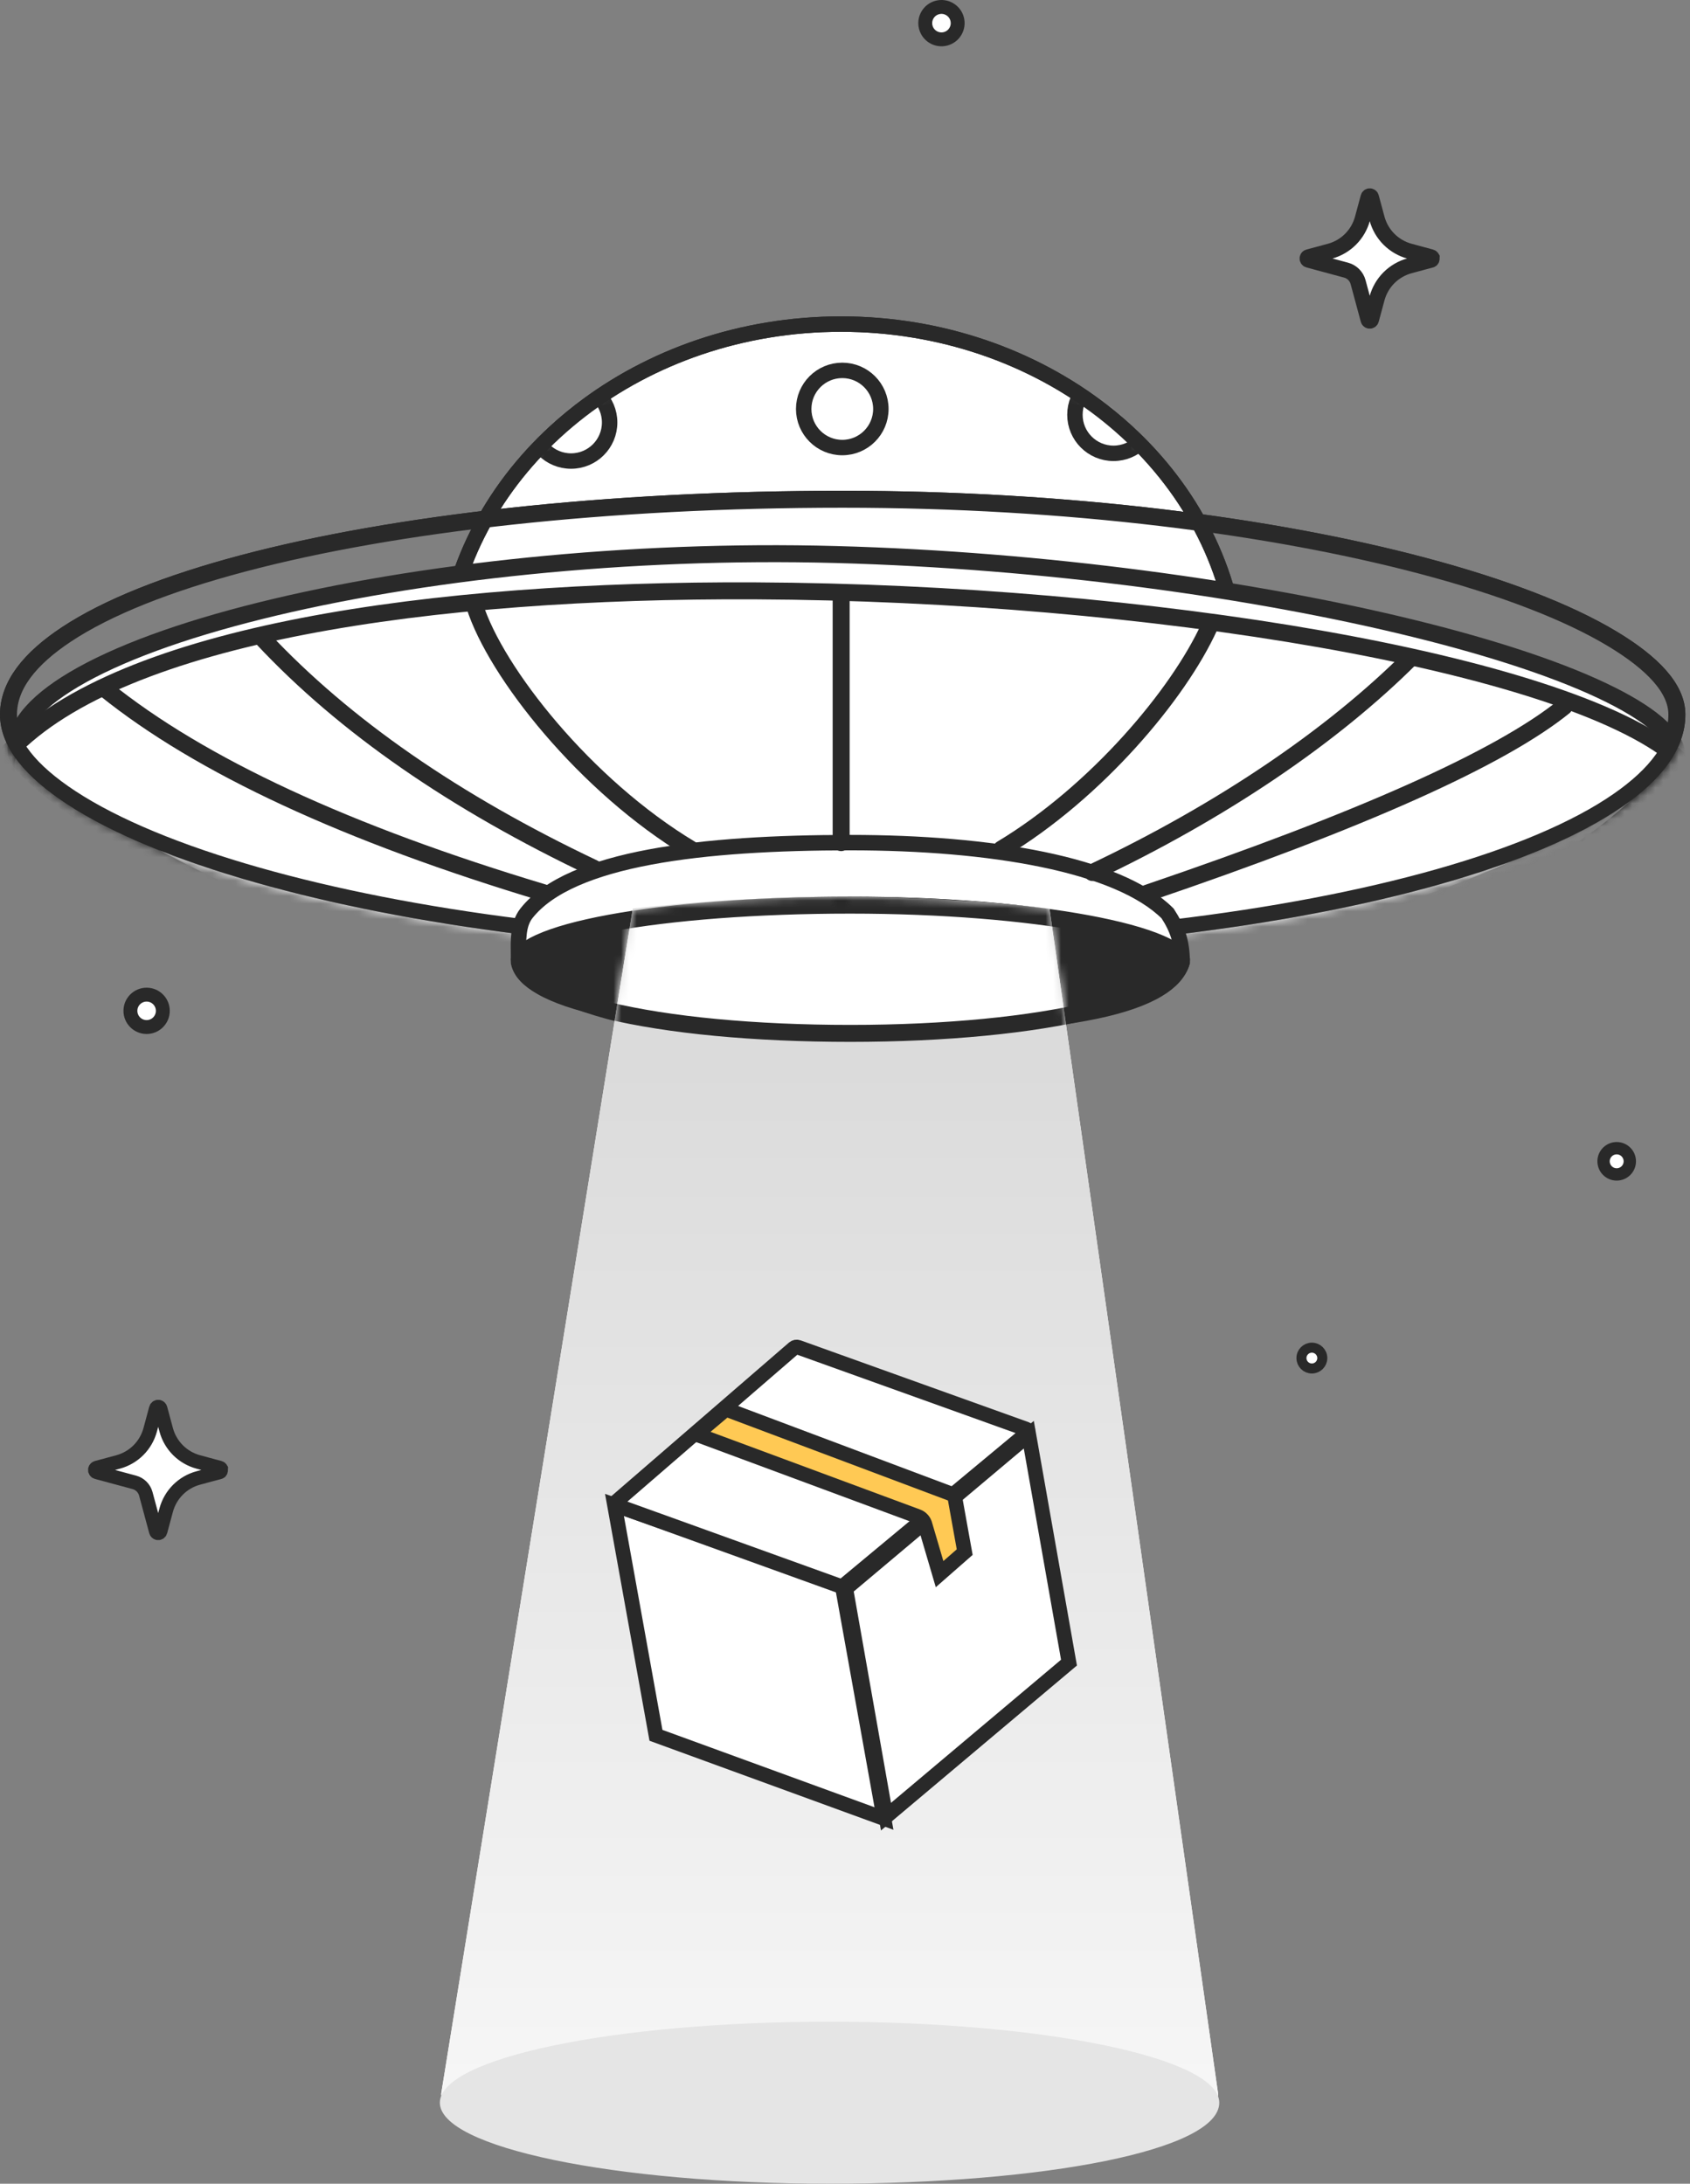 <?xml version="1.0" encoding="UTF-8"?>
<svg width="219px" height="283px" viewBox="0 0 219 283" version="1.1" xmlns="http://www.w3.org/2000/svg"
    xmlns:xlink="http://www.w3.org/1999/xlink">
    <rect x="0" y="0" width="219" height="283" fill="#808080" stroke="none"/>
    <title>Resource empty</title>
    <desc>Created with Sketch.</desc>
    <defs>
        <path
            d="M102,38.998 C98.258,16.922 76.849,0 50.999,0 C25.154,0 3.749,16.914 0,38.982 C-0.038,39.211 22.914,35.099 49.048,35.312 C75.462,35.142 102.15,39.11 102,38.998 Z"
            id="path-1"></path>
        <path
            d="M102,38.998 C98.258,16.922 76.849,0 50.999,0 C25.154,0 3.749,16.914 0,38.982 C-0.038,39.211 22.914,35.099 49.048,35.312 C75.462,35.142 102.15,39.11 102,38.998 Z"
            id="path-3"></path>
        <path
            d="M109.2,60 C169.509,60 218.4,46.464 218.4,29 C218.4,14.708 169.509,0 109.2,0 C48.891,0 -1.84741111e-13,12.059 -1.84741111e-13,29 C-1.84741111e-13,44.848 48.891,60 109.2,60 Z"
            id="path-5"></path>
        <path
            d="M109.2,60 C169.509,60 218.4,46.464 218.4,29 C218.4,14.708 169.509,0 109.2,0 C48.891,0 -1.84741111e-13,12.059 -1.84741111e-13,29 C-1.84741111e-13,44.848 48.891,60 109.2,60 Z"
            id="path-7"></path>
        <linearGradient x1="50%" y1="13.635%" x2="50%" y2="111.379%" id="linearGradient-9">
            <stop stop-color="#DBDBDB" offset="0%"></stop>
            <stop stop-color="#FAFAFA" offset="100%"></stop>
        </linearGradient>
        <path
            d="M25,1.547 C34,0.529 43,0.02 52,0.02 C61,0.02 70,0.529 79,1.547 L100.838,155.059 C100.915,155.606 100.535,156.112 99.989,156.19 C99.942,156.197 99.895,156.2 99.848,156.2 L1.175,156.2 C0.622,156.2 0.175,155.752 0.175,155.2 C0.175,155.147 0.179,155.093 0.187,155.04 L25,1.547 L25,1.547 Z"
            id="path-10"></path>
        <path
            d="M25,3.184 C33.587,1.786 42.38,1.087 51.38,1.087 C60.38,1.087 69.587,1.691 79,2.898 L100.836,155.058 C100.915,155.605 100.535,156.111 99.988,156.19 C99.941,156.197 99.894,156.2 99.846,156.2 L1.177,156.2 C0.624,156.2 0.177,155.752 0.177,155.2 C0.177,155.146 0.181,155.092 0.19,155.039 L25,3.184 L25,3.184 Z"
            id="path-12"></path>
    </defs>
    <g id="Page-1" stroke="none" stroke-width="1" fill="none" fill-rule="evenodd">
        <g id="empty" transform="translate(-631, -812)">
            <g id="插画" transform="translate(631, 811)">
                <g id="id_s-2" transform="translate(58, 43)">
                    <mask id="mask-2" fill="white">
                        <use xlink:href="#path-1"></use>
                    </mask>
                    <use id="id_m" stroke="#292929" stroke-width="2" fill="#FFFFFF" xlink:href="#path-1"></use>
                    <g mask="url(#mask-2)" fill="#FFFFFF" id="id_tyx" stroke="#292929" stroke-width="2">
                        <g transform="translate(10, 5)">
                            <circle cx="76.295" cy="6.75" r="5"></circle>
                            <circle cx="41.147" cy="6" r="5"></circle>
                            <circle cx="6" cy="7.75" r="5"></circle>
                        </g>
                    </g>
                    <mask id="mask-4" fill="white">
                        <use xlink:href="#path-3"></use>
                    </mask>
                    <use id="id_m" stroke="#292929" stroke-width="2" xlink:href="#path-3"></use>
                </g>
                <g id="id_1" transform="translate(0, 64.6)">
                    <mask id="mask-6" fill="white">
                        <use xlink:href="#path-5"></use>
                    </mask>
                    <path stroke="#292929" stroke-width="2.2"
                        d="M109.2,1.1 C78.734,1.1 51.191,4.182 31.44,9.427 C21.732,12.005 13.92,15.098 8.607,18.617 C3.867,21.755 1.1,25.206 1.1,29 C1.1,32.712 4.131,36.289 9.264,39.662 C14.929,43.385 23.203,46.811 33.436,49.716 C53.022,55.276 79.744,58.9 109.2,58.9 C139.386,58.9 166.702,55.502 186.409,49.908 C196.258,47.112 204.194,43.775 209.601,40.028 C214.469,36.653 217.3,32.972 217.3,29 C217.3,25.63 214.176,22.351 208.979,19.216 C203.214,15.738 194.812,12.499 184.434,9.743 C164.894,4.554 138.389,1.1 109.2,1.1 Z">
                    </path>
                    <path
                        d="M2.099,33.879 C2.059,34.833 3.64,36.376 6.001,38.344 C8.603,40.513 12.347,43.085 17.064,45.812 C24.764,50.262 35.043,55.115 47.202,59.292 C64.679,65.295 86.037,69.902 109.21,69.902 C137.792,70.165 159.872,66.058 176.427,60.486 C187.69,56.695 196.387,52.23 202.824,48.011 C212.572,41.623 217.288,35.869 217.3,34.256 C217.283,33.083 216.531,31.923 215.294,30.74 C213.787,29.3 211.553,27.864 208.71,26.442 C202.631,23.4 193.819,20.46 183.235,17.855 C162.639,12.784 135.359,8.996 108.341,8.264 C81.344,7.533 54.043,10.508 33.779,15.541 C23.587,18.073 15.185,21.118 9.532,24.483 C6.926,26.035 4.915,27.645 3.624,29.313 C2.512,30.75 1.947,32.22 2.099,33.879 Z"
                        id="id_tyx" stroke="#292929" stroke-width="2.2" fill="#FFFFFF" mask="url(#mask-6)"></path>
                    <path
                        d="M217.192,34.447 C202.506,22.205 148.713,13.205 97.847,12.972 C55.911,12.78 15.779,18.493 1.261,33.727 C0.63,34.866 0.563,36.311 1.267,37.923 C1.978,39.552 3.435,41.321 5.823,43.163 C9.985,46.372 16.891,49.728 27.619,52.799 C44.385,57.599 70.382,61.659 109.681,63.26 C138.741,63.707 160.797,60.421 177.169,55.863 C188.323,52.758 196.827,49.065 203.1,45.567 C207.417,43.16 210.67,40.849 212.996,38.892 C214.544,37.59 215.675,36.451 216.427,35.552 C216.752,35.164 217.002,34.828 217.192,34.447 Z"
                        id="id_tyx" stroke="#292929" stroke-width="2.2" mask="url(#mask-6)"></path>
                    <mask id="mask-8" fill="white">
                        <use xlink:href="#path-7"></use>
                    </mask>
                    <path stroke="#292929" stroke-width="2"
                        d="M109.2,1 C78.724,1 51.172,4.084 31.414,9.331 C21.693,11.912 13.871,15.01 8.551,18.533 C3.774,21.697 1,25.18 1,29 C1,32.736 4.036,36.346 9.209,39.746 C14.881,43.473 23.164,46.904 33.409,49.812 C53.002,55.375 79.733,59 109.2,59 C139.397,59 166.722,55.601 186.436,50.004 C196.298,47.204 204.244,43.862 209.658,40.11 C214.562,36.71 217.4,32.998 217.4,29 C217.4,25.606 214.273,22.293 209.031,19.131 C203.26,15.649 194.849,12.405 184.459,9.646 C164.913,4.455 138.399,1 109.2,1 Z">
                    </path>
                    <path
                        d="M110.2,45.6 C91.193,45.6 73.915,47.533 68.214,54.766 C67.064,56.225 67.174,58.334 67.194,60.344 C67.197,60.61 67.199,60.875 67.2,61.139 C67.452,62.384 68.505,63.41 70.083,64.322 C72.059,65.464 74.863,66.391 78.329,67.141 C86.042,68.811 96.968,69.571 109.475,69.599 L110.201,69.6 C123.204,69.6 134.304,69.079 142.09,67.421 C145.408,66.715 148.109,65.808 150.069,64.629 C151.683,63.656 152.781,62.509 153.199,61.097 C153.179,58.448 152.567,56.712 151.308,54.783 C144.896,48.375 128.319,45.6 110.2,45.6 Z"
                        id="id_tyx" stroke="#292929" stroke-width="2" fill="#FFFFFF"></path>
                </g>
                <path
                    d="M110.2,118.3 C97.995,118.3 86.958,119.169 79.026,120.634 C75.15,121.35 72.028,122.202 69.904,123.173 C68.983,123.594 68.262,124.027 67.783,124.492 C67.508,124.759 67.3,125.023 67.3,125.325 C67.3,126.454 68.6,127.587 70.573,128.736 C72.847,130.059 76.151,131.325 80.424,132.381 C87.677,134.174 97.68,135.343 110.205,135.1 C122.455,135.155 133.082,133.951 140.779,132.049 C144.802,131.055 148.011,129.877 150.201,128.58 C151.927,127.557 153.1,126.508 153.1,125.325 C153.1,125.056 152.87,124.831 152.603,124.592 C152.09,124.134 151.321,123.699 150.336,123.271 C148.114,122.305 144.862,121.429 140.836,120.686 C132.948,119.229 122.132,118.3 110.2,118.3 Z"
                    id="id_tyx" stroke="#292929" stroke-width="2.2" fill="#292929"></path>
                <path d="M94.212,179.255 C94.492,172.837 96.681,168.673 100.779,166.765"
                    id="id_path" stroke="#292929" stroke-width="1.8" stroke-linecap="round"
                    transform="translate(97.495, 173.01) rotate(5) translate(-97.495, -173.01) ">
                </path>
                <path d="M70.61,116.745 C44.943,109.043 25.953,100.231 13.639,90.31"
                    id="id_path-2" stroke="#292929" stroke-width="2.2" stroke-linecap="round"></path>
                <path d="M34.074,83.791 C44.622,95.055 58.914,104.966 76.952,113.524"
                    id="id_path-3" stroke="#292929" stroke-width="2.2" stroke-linecap="round"></path>
                <path d="M89.515,111.044 C75.874,102.861 64.227,88.119 61.512,79.514"
                    id="id_path-4" stroke="#292929" stroke-width="2.2" stroke-linecap="round"></path>
                <g id="id_s-3"
                    transform="translate(166.639, 99.514) scale(-1, 1) translate(-166.639, -99.514) translate(129.639, 81.514)"
                    stroke="#292929" stroke-linecap="round" stroke-width="2.2">
                    <path d="M54.971,35.231 C27.219,25.791 9.215,17.736 0.959,11.065"
                        id="id_path-2"></path>
                    <path d="M20.759,4.676 C31.05,14.954 45.331,24.616 62.077,32.561"
                        id="id_path-3"></path>
                    <path d="M73.876,29.53 C61.581,22.154 50.905,9.449 46.93,0.713"
                        id="id_path-4"></path>
                </g>
                <line x1="109" y1="78.453" x2="109" y2="110.2" id="id_path-5" stroke="#292929" stroke-width="2.2"
                    stroke-linecap="round"></line>
                <g id="id_tyx" transform="translate(57, 117.2)">
                    <mask id="mask-11" fill="white">
                        <use xlink:href="#path-10"></use>
                    </mask>
                    <g id="id_m">
                        <use fill="#FFFFFF" xlink:href="#path-10"></use>
                        <use fill="url(#linearGradient-9)" xlink:href="#path-10"></use>
                    </g>
                    <path
                        d="M53.2,1.1 C40.995,1.1 29.958,1.969 22.026,3.434 C18.15,4.15 15.028,5.002 12.904,5.973 C11.983,6.394 11.262,6.827 10.783,7.292 C10.508,7.559 10.3,7.823 10.3,8.125 C10.3,9.398 11.328,10.468 12.897,11.454 C14.93,12.733 17.93,13.824 21.662,14.731 C29.607,16.662 40.8,17.722 53.2,17.722 C65.518,17.722 76.644,16.629 84.579,14.7 C88.357,13.782 91.397,12.682 93.46,11.407 C95.047,10.425 96.1,9.372 96.1,8.125 C96.1,7.856 95.87,7.631 95.603,7.392 C95.09,6.934 94.321,6.499 93.336,6.071 C91.114,5.105 87.862,4.229 83.836,3.486 C75.948,2.029 65.132,1.1 53.2,1.1 Z"
                        stroke="#292929" stroke-width="2.2" fill="#FFFFFF" mask="url(#mask-11)"></path>
                    <mask id="mask-13" fill="white">
                        <use xlink:href="#path-12"></use>
                    </mask>
                    <g id="id_m"></g>
                </g>
                <g id="box"
                    transform="translate(108, 200.5) rotate(-10) translate(-108, -200.5) translate(78, 161)"
                    stroke="#292929" stroke-width="1.9">
                    <path
                        d="M2.834,30.175 L2.944,60.509 L30.169,76.26 L30.074,45.464 L2.834,30.175 Z"
                        id="id_sq" fill="#FFFFFF"></path>
                    <path
                        d="M30.467,30.531 L30.467,60.525 L57.288,76.067 L57.288,46.061 L30.467,30.531 Z"
                        id="id_sq" fill="#FFFFFF"
                        transform="translate(43.878, 53.293) scale(-1, 1) translate(-43.878, -53.293) ">
                    </path>
                    <path
                        d="M49.241,10.805 C49.178,10.768 49.101,10.756 49.025,10.777 L18.697,19.049 C18.598,19.076 18.51,19.129 18.44,19.199 C18.371,19.27 18.32,19.359 18.294,19.459 L10.845,48.995 C10.833,49.042 10.834,49.092 10.847,49.139 C10.867,49.215 10.917,49.275 10.98,49.312 C11.043,49.348 11.12,49.36 11.196,49.339 L41.003,41.259 C41.1,41.232 41.177,41.156 41.203,41.059 L49.375,11.127 C49.388,11.078 49.388,11.026 49.241,10.805 Z"
                        id="id_sq" fill="#FFFFFF"
                        transform="translate(30.134, 30.05) rotate(45) translate(-30.134, -30.05) ">
                    </path>
                    <path
                        d="M46.064,26.077 L14.856,31.247 L13.148,35.988 L43.313,30.856 C43.833,30.767 44.362,30.95 44.716,31.338 L49.517,35.911 L50.909,31.813 L46.064,26.077 Z"
                        id="id_sq" fill="#FFC954"
                        transform="translate(31.842, 31.841) rotate(40) translate(-31.842, -31.841) ">
                    </path>
                </g>
                <g id="-Embellishment" transform="translate(2, 0)" fill="#FFFFFF" stroke="#292929">
                    <path
                        d="M24.16,185.628 C24.086,185.608 24.004,185.617 23.932,185.658 L21.441,187.091 C19.62,188.138 17.38,188.138 15.559,187.091 L13.068,185.658 C12.975,185.605 12.861,185.605 12.769,185.658 C12.697,185.699 12.648,185.766 12.628,185.84 C12.608,185.914 12.617,185.996 12.658,186.068 L14.091,188.559 C15.138,190.38 15.138,192.62 14.091,194.441 L12.658,196.932 C12.605,197.025 12.605,197.139 12.658,197.231 C12.699,197.303 12.766,197.352 12.84,197.372 C12.914,197.392 12.996,197.383 13.068,197.342 L17.453,194.82 C18.101,194.448 18.899,194.448 19.547,194.82 L23.932,197.342 C24.025,197.395 24.139,197.395 24.231,197.342 C24.303,197.301 24.352,197.234 24.372,197.16 C24.392,197.086 24.383,197.004 24.342,196.932 L22.909,194.441 C21.862,192.62 21.862,190.38 22.909,188.559 L24.342,186.068 C24.395,185.975 24.395,185.861 24.16,185.628 Z"
                        id="星形" stroke-width="1.8"
                        transform="translate(18.5, 191.5) rotate(45) translate(-18.5, -191.5) ">
                    </path>
                    <path
                        d="M181.134,28.725 C181.085,28.712 181.03,28.717 180.982,28.745 L178.491,30.177 C176.639,31.242 174.361,31.242 172.509,30.177 L170.018,28.745 C169.956,28.709 169.88,28.709 169.818,28.745 C169.771,28.772 169.738,28.817 169.725,28.866 C169.712,28.915 169.717,28.97 169.745,29.018 L171.177,31.509 C172.242,33.361 172.242,35.639 171.177,37.491 L169.745,39.982 C169.709,40.044 169.709,40.12 169.745,40.182 C169.772,40.229 169.817,40.262 169.866,40.275 C169.915,40.288 169.97,40.283 170.018,40.255 L174.403,37.734 C175.082,37.343 175.918,37.343 176.597,37.734 L180.982,40.255 C181.044,40.291 181.12,40.291 181.182,40.255 C181.229,40.228 181.262,40.183 181.275,40.134 C181.288,40.085 181.283,40.03 181.255,39.982 L179.823,37.491 C178.758,35.639 178.758,33.361 179.823,31.509 L181.255,29.018 C181.291,28.956 181.291,28.88 181.134,28.725 Z"
                        id="星形" stroke-width="2"
                        transform="translate(175.5, 34.5) rotate(45) translate(-175.5, -34.5) ">
                    </path>
                    <circle id="id_tyx" stroke-width="1.8"
                        transform="translate(120, 4) rotate(-105) translate(-120, -4) "
                        cx="120" cy="4" r="2.1"></circle>
                    <circle id="id_tyx" stroke-width="1.6" cx="207.5" cy="151.5" r="1.7"></circle>
                    <circle id="id_tyx" stroke-width="1.3" cx="168" cy="177" r="1.35"></circle>
                    <circle id="id_tyx" stroke-width="1.8" cx="17" cy="132" r="2.1"></circle>
                </g>
                <path
                    d="M107.5,284 C135.39,284 158,279.659 158,273.5 C158,267.701 135.39,263 107.5,263 C79.61,263 57,267.701 57,273.5 C57,279.299 79.61,284 107.5,284 Z"
                    id="id_tyx" fill="#E5E5E5"></path>
            </g>
        </g>
    </g>
</svg>